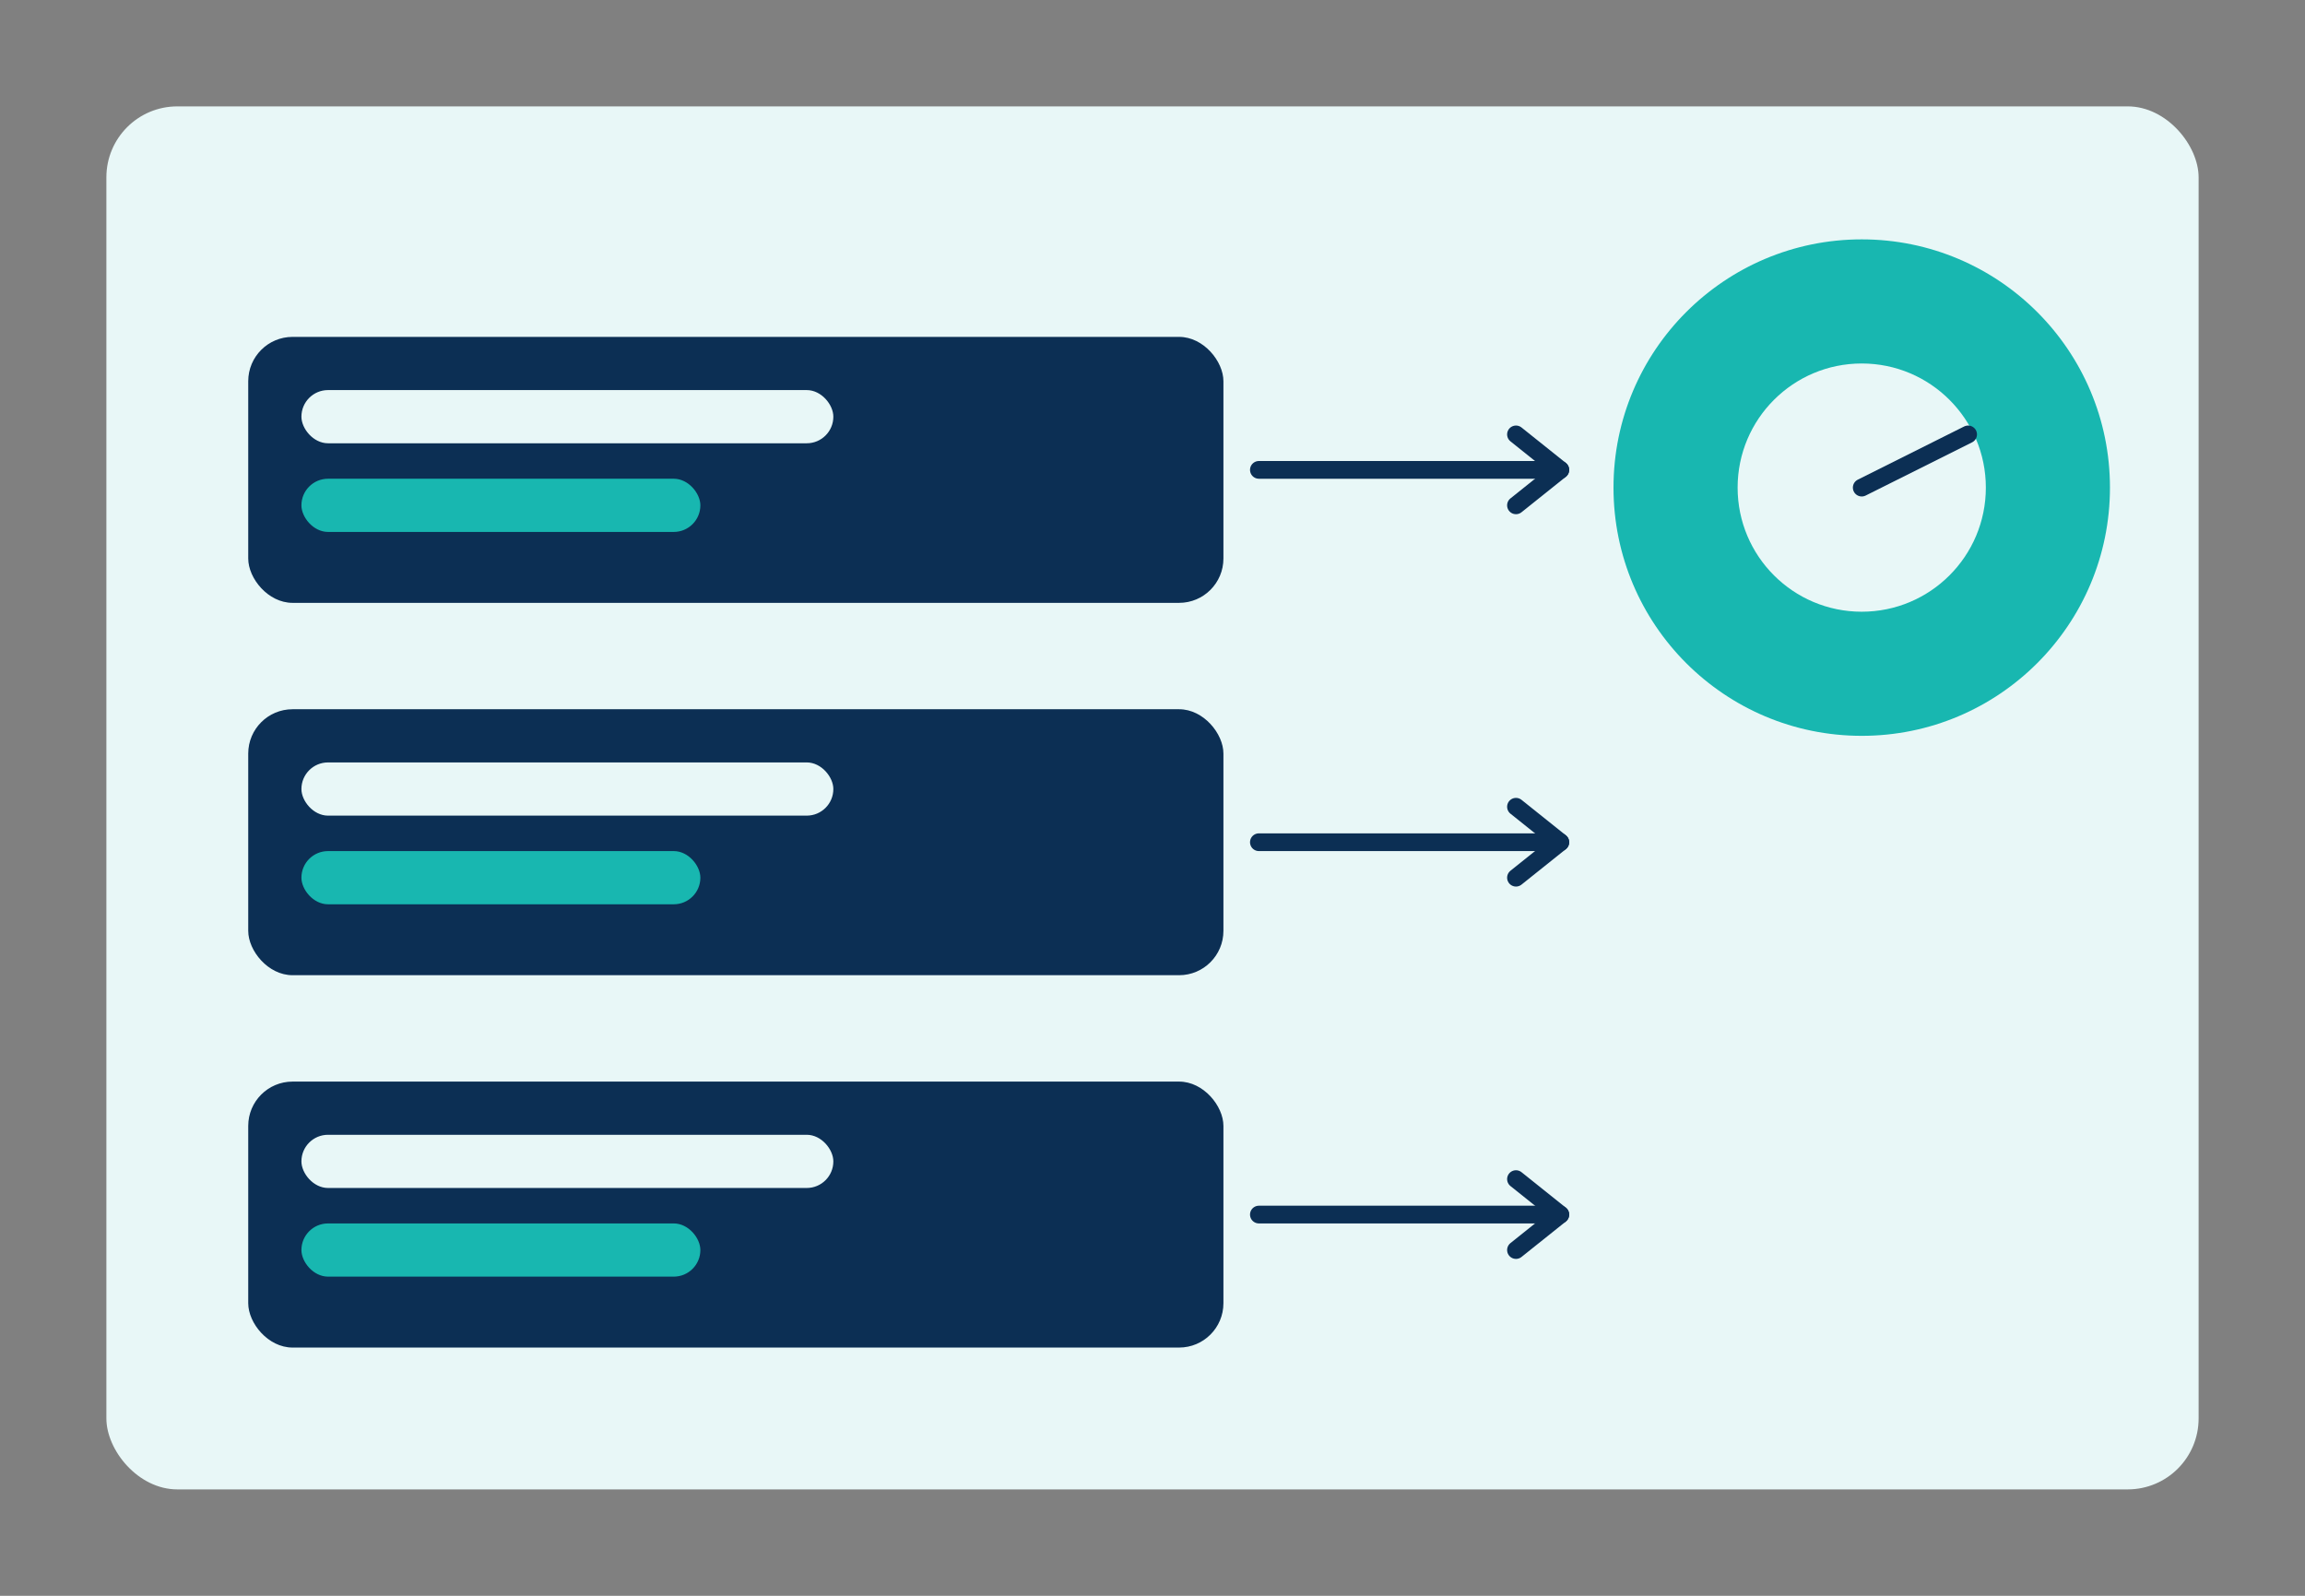 <svg xmlns="http://www.w3.org/2000/svg" viewBox="0 0 520 360" role="img" aria-label="Automation and monitoring"><rect x="0" y="0" width="520" height="360" fill="#808080" stroke="none"/><defs><style>
.base{fill:#0C2F54}.accent{fill:#18B7B0}.light{fill:#E8F7F7}
.stroke{stroke:#0C2F54;stroke-width:4;fill:none;stroke-linecap:round;stroke-linejoin:round}
</style></defs>
<rect x="24" y="24" width="472" height="312" rx="16" class="light"/>
<circle cx="420" cy="110" r="56" class="accent"/><circle cx="420" cy="110" r="28" class="light"/>
<path d="M420 110l24 -12" class="stroke"/>
<rect x="56" y="76" width="220" height="60" rx="10" class="base"/>
<rect x="68" y="88" width="120" height="12" rx="6" class="light"/><rect x="68" y="108" width="90" height="12" rx="6" class="accent"/>
<rect x="56" y="160" width="220" height="60" rx="10" class="base"/>
<rect x="68" y="172" width="120" height="12" rx="6" class="light"/><rect x="68" y="192" width="90" height="12" rx="6" class="accent"/>
<rect x="56" y="244" width="220" height="60" rx="10" class="base"/>
<rect x="68" y="256" width="120" height="12" rx="6" class="light"/><rect x="68" y="276" width="90" height="12" rx="6" class="accent"/>
<path d="M284 106h68" class="stroke"/><path d="M342 98l10 8-10 8" class="stroke"/>
<path d="M284 190h68" class="stroke"/><path d="M342 182l10 8-10 8" class="stroke"/>
<path d="M284 274h68" class="stroke"/><path d="M342 266l10 8-10 8" class="stroke"/>
</svg>